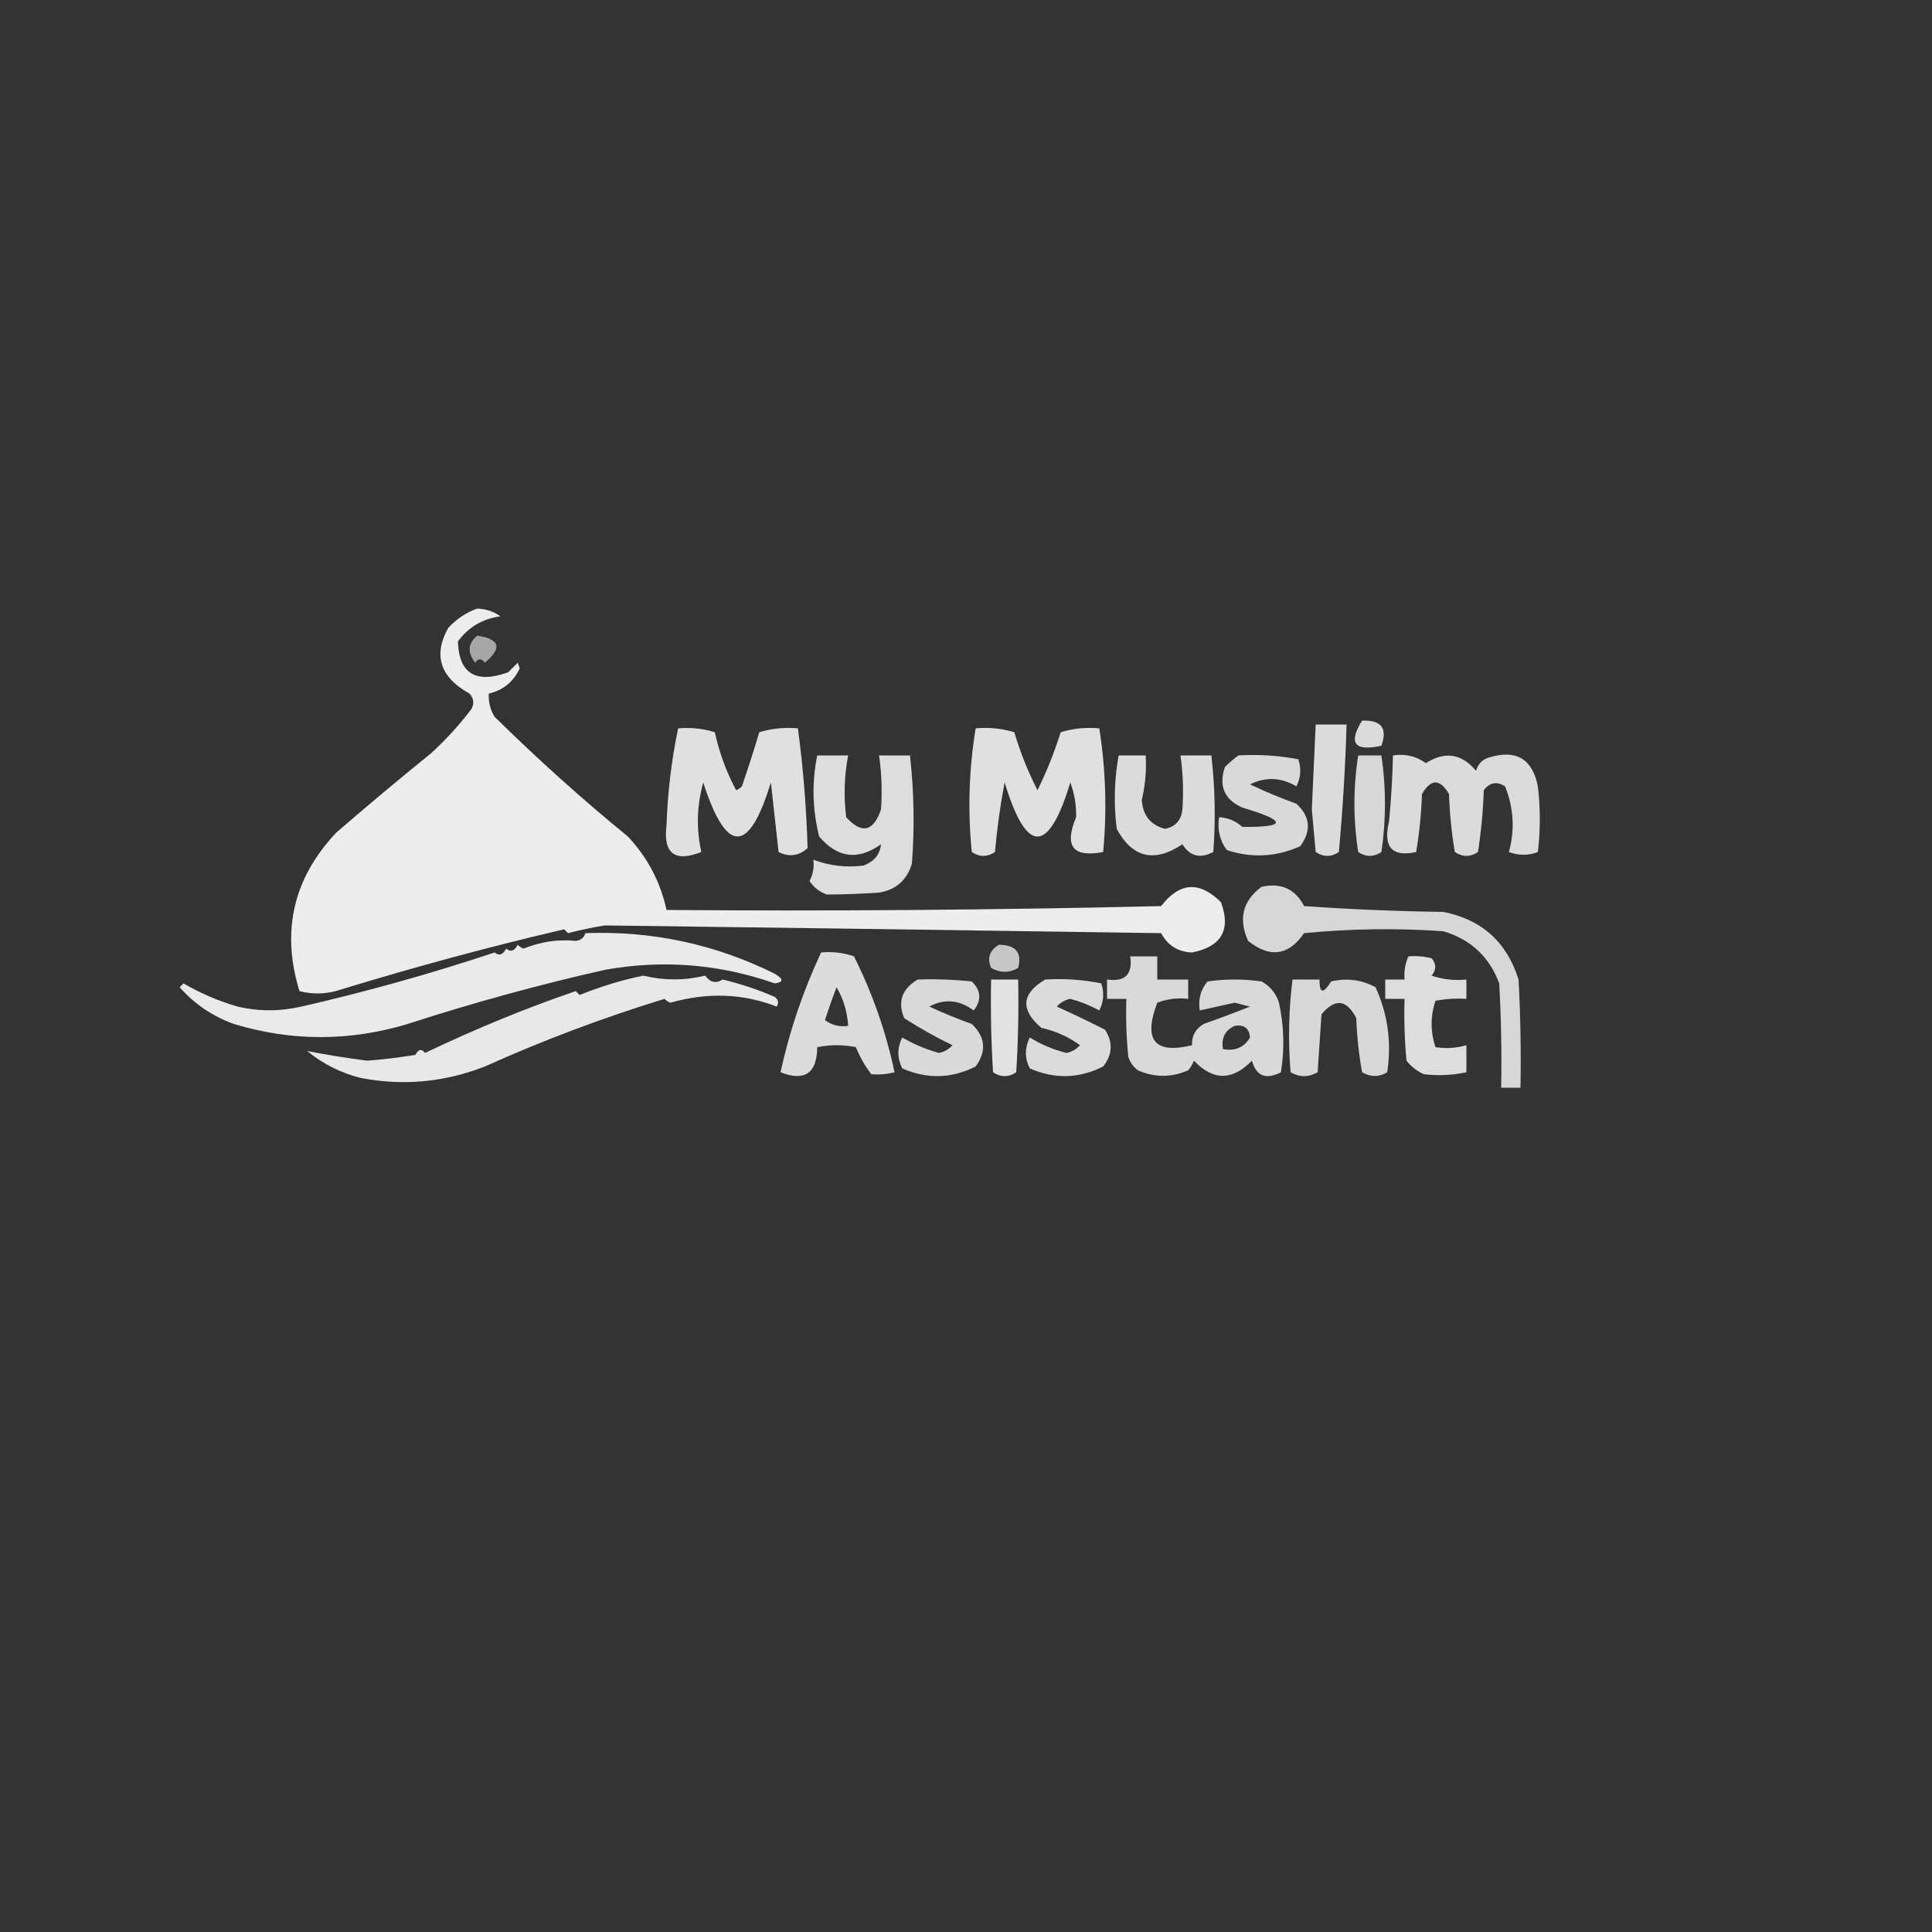 <?xml version="1.0" encoding="UTF-8"?>
<!DOCTYPE svg PUBLIC "-//W3C//DTD SVG 1.1//EN" "http://www.w3.org/Graphics/SVG/1.1/DTD/svg11.dtd">
<svg xmlns="http://www.w3.org/2000/svg" version="1.1" width="500px" height="500px" style="shape-rendering:geometricPrecision; text-rendering:geometricPrecision; image-rendering:optimizeQuality; fill-rule:evenodd; clip-rule:evenodd" xmlns:xlink="http://www.w3.org/1999/xlink">
<rect width="100%" height="100%" fill="#333333" stroke="none"/>
<g><path style="opacity:0.622" fill="#ededed" d="M 123.5,164.5 C 129.361,165.359 130.028,167.693 125.5,171.5C 124.575,170.359 123.741,170.359 123,171.5C 120.898,168.874 121.065,166.541 123.5,164.5 Z"/></g>
<g><path style="opacity:0.997" fill="#ededed" d="M 123.5,157.5 C 125.696,157.565 127.696,158.232 129.5,159.5C 124.883,160.139 121.216,162.305 118.5,166C 118.773,174.333 123.106,176.999 131.5,174C 132.333,173.167 133.167,172.333 134,171.5C 134.167,172 134.333,172.5 134.5,173C 132.864,176.473 130.197,178.639 126.5,179.5C 126.372,181.655 126.872,183.655 128,185.5C 139.078,196.417 150.578,206.751 162.5,216.5C 167.582,221.915 170.915,228.248 172.5,235.5C 215.172,235.833 257.839,235.5 300.5,234.5C 305.273,228.289 310.44,227.955 316,233.5C 318.608,240.669 316.108,245.002 308.5,246.5C 304.876,246.355 302.209,244.688 300.5,241.5C 252.4,240.778 204.4,240.111 156.5,239.5C 153.265,240.031 150.098,240.698 147,241.5C 146.667,241.167 146.333,240.833 146,240.5C 126.966,244.936 107.799,250.103 88.5,256C 84.828,257.285 81.161,257.452 77.5,256.5C 72.729,240.982 75.896,227.315 87,215.5C 95.066,208.52 103.232,201.687 111.5,195C 115.369,191.466 118.869,187.633 122,183.5C 122.781,182.056 122.614,180.723 121.5,179.5C 113.892,175.248 112.058,169.582 116,162.5C 118.17,160.177 120.67,158.51 123.5,157.5 Z"/></g>
<g><path style="opacity:0.899" fill="#eeeeee" d="M 352.5,186.5 C 357.486,186.305 359.152,188.472 357.5,193C 350.539,194.519 348.872,192.352 352.5,186.5 Z"/></g>
<g><path style="opacity:0.901" fill="#eeeeee" d="M 340.5,187.5 C 343.167,187.5 345.833,187.5 348.5,187.5C 348.166,198.518 347.499,209.518 346.5,220.5C 344.5,221.833 342.5,221.833 340.5,220.5C 340.167,216.833 339.833,213.167 339.5,209.5C 339.834,202.163 340.167,194.83 340.5,187.5 Z"/></g>
<g><path style="opacity:0.924" fill="#eeeeee" d="M 175.5,188.5 C 178.777,188.216 181.943,188.549 185,189.5C 186.144,194.767 187.978,199.767 190.5,204.5C 191.086,204.291 191.586,203.957 192,203.5C 193.603,198.859 195.103,194.192 196.5,189.5C 199.768,188.513 203.102,188.18 206.5,188.5C 207.875,198.854 208.708,209.187 209,219.5C 206.701,221.536 204.201,221.869 201.5,220.5C 200.833,214.5 200.167,208.5 199.5,202.5C 193.823,221.136 187.99,221.136 182,202.5C 180.334,208.478 180.168,214.478 181.5,220.5C 174.58,223.206 171.58,220.873 172.5,213.5C 172.787,205.027 173.787,196.693 175.5,188.5 Z"/></g>
<g><path style="opacity:0.924" fill="#eeeeee" d="M 252.5,188.5 C 255.898,188.18 259.232,188.513 262.5,189.5C 264.051,194.728 266.051,199.728 268.5,204.5C 270.882,199.693 272.882,194.693 274.5,189.5C 277.768,188.513 281.102,188.18 284.5,188.5C 286.165,199.14 286.499,209.807 285.5,220.5C 277.676,221.998 275.343,218.998 278.5,211.5C 278.565,208.375 278.065,205.375 277,202.5C 271.333,221.167 265.667,221.167 260,202.5C 258.873,208.356 258.04,214.356 257.5,220.5C 255.5,221.833 253.5,221.833 251.5,220.5C 250.423,209.802 250.756,199.135 252.5,188.5 Z"/></g>
<g><path style="opacity:0.911" fill="#eeeeee" d="M 211.5,195.5 C 214.167,195.5 216.833,195.5 219.5,195.5C 218.491,200.796 218.324,206.129 219,211.5C 223.028,215.911 226.028,215.244 228,209.5C 228.333,204.826 228.167,200.16 227.5,195.5C 230.167,195.5 232.833,195.5 235.5,195.5C 236.554,204.806 236.721,214.139 236,223.5C 234.73,227.77 231.896,230.27 227.5,231C 222.859,231.317 218.359,231.484 214,231.5C 212.095,230.842 210.595,229.675 209.5,228C 210.406,226.301 210.739,224.467 210.5,222.5C 214.711,224.078 219.044,224.578 223.5,224C 226.24,222.95 227.74,221.117 228,218.5C 222.094,222.739 216.761,222.072 212,216.5C 210.244,209.502 210.077,202.502 211.5,195.5 Z"/></g>
<g><path style="opacity:0.903" fill="#eeeeee" d="M 289.5,195.5 C 291.833,195.5 294.167,195.5 296.5,195.5C 296.728,199.39 296.394,203.224 295.5,207C 295.744,211.021 297.744,213.521 301.5,214.5C 304.203,213.961 305.703,212.295 306,209.5C 306.333,204.826 306.167,200.16 305.5,195.5C 308.167,195.5 310.833,195.5 313.5,195.5C 314.455,203.814 314.622,212.148 314,220.5C 310.606,222.275 307.94,221.608 306,218.5C 298.739,223.351 293.073,222.018 289,214.5C 288.21,208.085 288.376,201.752 289.5,195.5 Z"/></g>
<g><path style="opacity:0.885" fill="#eeeeee" d="M 320.5,195.5 C 325.762,195.195 330.928,195.529 336,196.5C 336.814,198.902 336.647,201.235 335.5,203.5C 331.515,201.163 327.515,200.996 323.5,203C 327.385,204.853 331.385,206.52 335.5,208C 339.105,211.315 339.439,214.982 336.5,219C 330.303,221.79 323.969,222.123 317.5,220C 315.679,217.544 315.012,214.711 315.5,211.5C 317.783,211.608 319.783,212.441 321.5,214C 333.091,214.105 333.091,212.438 321.5,209C 316.857,206.928 315.357,203.428 317,198.5C 318.145,197.364 319.312,196.364 320.5,195.5 Z"/></g>
<g><path style="opacity:0.878" fill="#eeeeee" d="M 351.5,195.5 C 353.5,195.5 355.5,195.5 357.5,195.5C 358.741,203.819 358.741,212.152 357.5,220.5C 355.5,221.833 353.5,221.833 351.5,220.5C 350.199,212.108 350.199,203.775 351.5,195.5 Z"/></g>
<g><path style="opacity:0.898" fill="#eeeeee" d="M 360.5,195.5 C 363.685,195.02 366.519,195.686 369,197.5C 373.962,194.351 378.295,195.018 382,199.5C 382.5,197.667 383.667,196.5 385.5,196C 392.413,193.912 396.58,196.412 398,203.5C 398.667,209.167 398.667,214.833 398,220.5C 395.568,221.45 393.068,221.45 390.5,220.5C 392.08,214.706 391.746,209.04 389.5,203.5C 387.389,202.152 385.555,202.485 384,204.5C 383.829,209.864 383.329,215.198 382.5,220.5C 380.5,221.833 378.5,221.833 376.5,220.5C 375.671,215.533 375.171,210.533 375,205.5C 372.667,201.5 370.333,201.5 368,205.5C 367.829,210.533 367.329,215.533 366.5,220.5C 360.204,221.859 357.871,219.192 359.5,212.5C 360.033,206.842 360.366,201.175 360.5,195.5 Z"/></g>
<g><path style="opacity:0.876" fill="#eeeeee" d="M 326.5,229.5 C 331.536,228.388 335.202,230.055 337.5,234.5C 349.486,235.333 361.486,235.833 373.5,236C 383.444,237.941 389.944,243.775 393,253.5C 393.5,262.827 393.666,272.161 393.5,281.5C 391.833,281.5 390.167,281.5 388.5,281.5C 388.666,272.494 388.5,263.494 388,254.5C 385.432,247.599 380.598,243.099 373.5,241C 361.486,240.167 349.486,240.334 337.5,241.5C 333.477,247.337 328.644,248.003 323,243.5C 320.445,237.782 321.612,233.116 326.5,229.5 Z"/></g>
<g><path style="opacity:0.981" fill="#ededed" d="M 151.5,241.5 C 168.748,240.849 185.081,244.349 200.5,252C 202.815,253.368 202.815,254.201 200.5,254.5C 186.154,249.471 171.487,248.305 156.5,251C 139.301,254.883 122.301,259.55 105.5,265C 90.458,269.531 75.458,269.531 60.5,265C 54.997,263.008 50.33,259.841 46.5,255.5C 46.833,255.167 47.167,254.833 47.5,254.5C 51.886,257.076 56.553,259.076 61.5,260.5C 66.937,261.781 72.437,261.781 78,260.5C 94.975,256.615 111.642,251.948 128,246.5C 129.147,247.458 130.147,247.125 131,245.5C 132.147,246.458 133.147,246.125 134,244.5C 134.414,244.957 134.914,245.291 135.5,245.5C 139.954,243.703 144.454,243.036 149,243.5C 150.301,243.361 151.134,242.695 151.5,241.5 Z"/></g>
<g><path style="opacity:0.794" fill="#eeeeee" d="M 258.5,244.5 C 262.884,244.532 264.551,246.532 263.5,250.5C 261.167,251.833 258.833,251.833 256.5,250.5C 255.418,247.982 256.085,245.982 258.5,244.5 Z"/></g>
<g><path style="opacity:0.901" fill="#eeeeee" d="M 212.5,246.5 C 215.448,246.223 218.281,246.556 221,247.5C 225.799,257.063 229.299,267.063 231.5,277.5C 229.488,278.014 227.488,278.18 225.5,278C 223.875,275.89 222.542,273.557 221.5,271C 218.167,270.333 214.833,270.333 211.5,271C 211.427,277.783 208.26,279.949 202,277.5C 204.316,266.844 207.816,256.511 212.5,246.5 Z M 216.5,255.5 C 218.277,258.505 219.277,261.838 219.5,265.5C 217.25,265.819 215.25,265.319 213.5,264C 214.424,261.135 215.424,258.302 216.5,255.5 Z"/></g>
<g><path style="opacity:0.884" fill="#eeeeee" d="M 292.5,247.5 C 294.833,247.5 297.167,247.5 299.5,247.5C 299.5,249.5 299.5,251.5 299.5,253.5C 302.167,253.5 304.833,253.5 307.5,253.5C 307.5,255.167 307.5,256.833 307.5,258.5C 304.753,258.187 302.086,258.52 299.5,259.5C 295.808,269.198 298.808,272.864 308.5,270.5C 308.393,268.097 309.393,266.264 311.5,265C 315.578,263.56 319.578,262.06 323.5,260.5C 322.167,260.167 320.833,259.833 319.5,259.5C 316.494,260.179 313.494,260.846 310.5,261.5C 310.055,258.635 310.722,256.135 312.5,254C 317.167,253.333 321.833,253.333 326.5,254C 328.726,255.227 330.226,257.061 331,259.5C 332.303,265.502 332.469,271.502 331.5,277.5C 327.621,279.509 325.121,278.509 324,274.5C 318.917,279.727 313.917,279.727 309,274.5C 308.626,275.416 308.126,276.25 307.5,277C 303.148,278.895 298.815,278.895 294.5,277C 293.299,276.097 292.465,274.931 292,273.5C 291.501,268.511 291.334,263.511 291.5,258.5C 289.833,258.5 288.167,258.5 286.5,258.5C 286.5,256.833 286.5,255.167 286.5,253.5C 291.161,254.168 293.161,252.168 292.5,247.5 Z M 319.5,265.5 C 321.948,265.085 323.281,266.085 323.5,268.5C 321.974,271.092 319.641,272.092 316.5,271.5C 316.028,268.642 317.028,266.642 319.5,265.5 Z"/></g>
<g><path style="opacity:0.906" fill="#eeeeee" d="M 364.5,247.5 C 366.527,247.338 368.527,247.505 370.5,248C 371.747,249.458 371.747,250.958 370.5,252.5C 373.428,253.484 376.428,253.817 379.5,253.5C 379.5,255.167 379.5,256.833 379.5,258.5C 376.813,258.336 374.146,258.503 371.5,259C 370.167,263 370.167,267 371.5,271C 374.192,271.43 376.859,271.263 379.5,270.5C 379.5,272.833 379.5,275.167 379.5,277.5C 375.854,278.283 372.188,278.45 368.5,278C 366.714,277.215 365.214,276.049 364,274.5C 363.501,269.177 363.334,263.844 363.5,258.5C 361.833,258.5 360.167,258.5 358.5,258.5C 358.5,256.833 358.5,255.167 358.5,253.5C 360.167,253.5 361.833,253.5 363.5,253.5C 363.325,251.379 363.659,249.379 364.5,247.5 Z"/></g>
<g><path style="opacity:0.887" fill="#eeeeee" d="M 237.5,253.5 C 242.179,253.334 246.845,253.501 251.5,254C 253.907,256.363 254.074,258.863 252,261.5C 248.201,258.734 244.367,258.4 240.5,260.5C 244.06,262.146 247.727,263.646 251.5,265C 255.032,268.39 255.366,272.057 252.5,276C 246.253,279.153 239.92,279.32 233.5,276.5C 232.167,273.833 232.167,271.167 233.5,268.5C 236.494,270.247 239.661,271.58 243,272.5C 244.395,272.22 245.562,271.553 246.5,270.5C 242.254,268.459 238.087,266.126 234,263.5C 232.25,259.253 233.417,255.92 237.5,253.5 Z"/></g>
<g><path style="opacity:0.936" fill="#eeeeee" d="M 256.5,253.5 C 258.833,253.5 261.167,253.5 263.5,253.5C 263.666,261.507 263.5,269.507 263,277.5C 261,278.833 259,278.833 257,277.5C 256.5,269.507 256.334,261.507 256.5,253.5 Z"/></g>
<g><path style="opacity:0.897" fill="#eeeeee" d="M 270.5,253.5 C 275.43,253.197 280.263,253.531 285,254.5C 285.814,256.902 285.647,259.235 284.5,261.5C 282.12,260.206 279.62,259.206 277,258.5C 275.605,258.78 274.438,259.447 273.5,260.5C 277.692,262.4 281.859,264.4 286,266.5C 288.074,269.791 287.908,272.957 285.5,276C 279.253,279.153 272.92,279.32 266.5,276.5C 265.167,273.833 265.167,271.167 266.5,268.5C 269.429,270.312 272.595,271.646 276,272.5C 277.395,272.22 278.562,271.553 279.5,270.5C 276.568,268.346 273.234,266.846 269.5,266C 264.004,261.324 264.338,257.157 270.5,253.5 Z"/></g>
<g><path style="opacity:0.881" fill="#eeeeee" d="M 334.5,253.5 C 336.833,253.5 339.167,253.5 341.5,253.5C 341.443,257.133 342.443,257.3 344.5,254C 348.572,253.044 352.405,253.544 356,255.5C 359.182,262.503 360.182,269.836 359,277.5C 356.868,278.78 354.702,278.78 352.5,277.5C 351.672,272.868 351.172,268.202 351,263.5C 348.523,258.632 345.523,258.299 342,262.5C 341.667,267.5 341.333,272.5 341,277.5C 338.667,278.833 336.333,278.833 334,277.5C 333.343,269.477 333.51,261.477 334.5,253.5 Z"/></g>
<g><path style="opacity:0.971" fill="#ededed" d="M 166.5,252.5 C 171.834,253.782 177.168,253.782 182.5,252.5C 183.82,254.27 185.32,254.603 187,253.5C 191.604,254.59 196.104,256.09 200.5,258C 201.451,258.718 201.617,259.551 201,260.5C 192.255,257.108 183.088,256.774 173.5,259.5C 172.914,259.291 172.414,258.957 172,258.5C 156.121,263.358 140.621,269.191 125.5,276C 115.073,280.074 104.407,281.074 93.5,279C 88.275,277.721 83.609,275.388 79.5,272C 84.244,272.943 89.411,273.776 95,274.5C 99.189,274.187 103.356,273.687 107.5,273C 108.253,271.513 109.086,271.346 110,272.5C 123.239,266.18 136.239,260.847 149,256.5C 149.333,256.833 149.667,257.167 150,257.5C 155.681,255.222 161.181,253.555 166.5,252.5 Z"/></g>
</svg>
